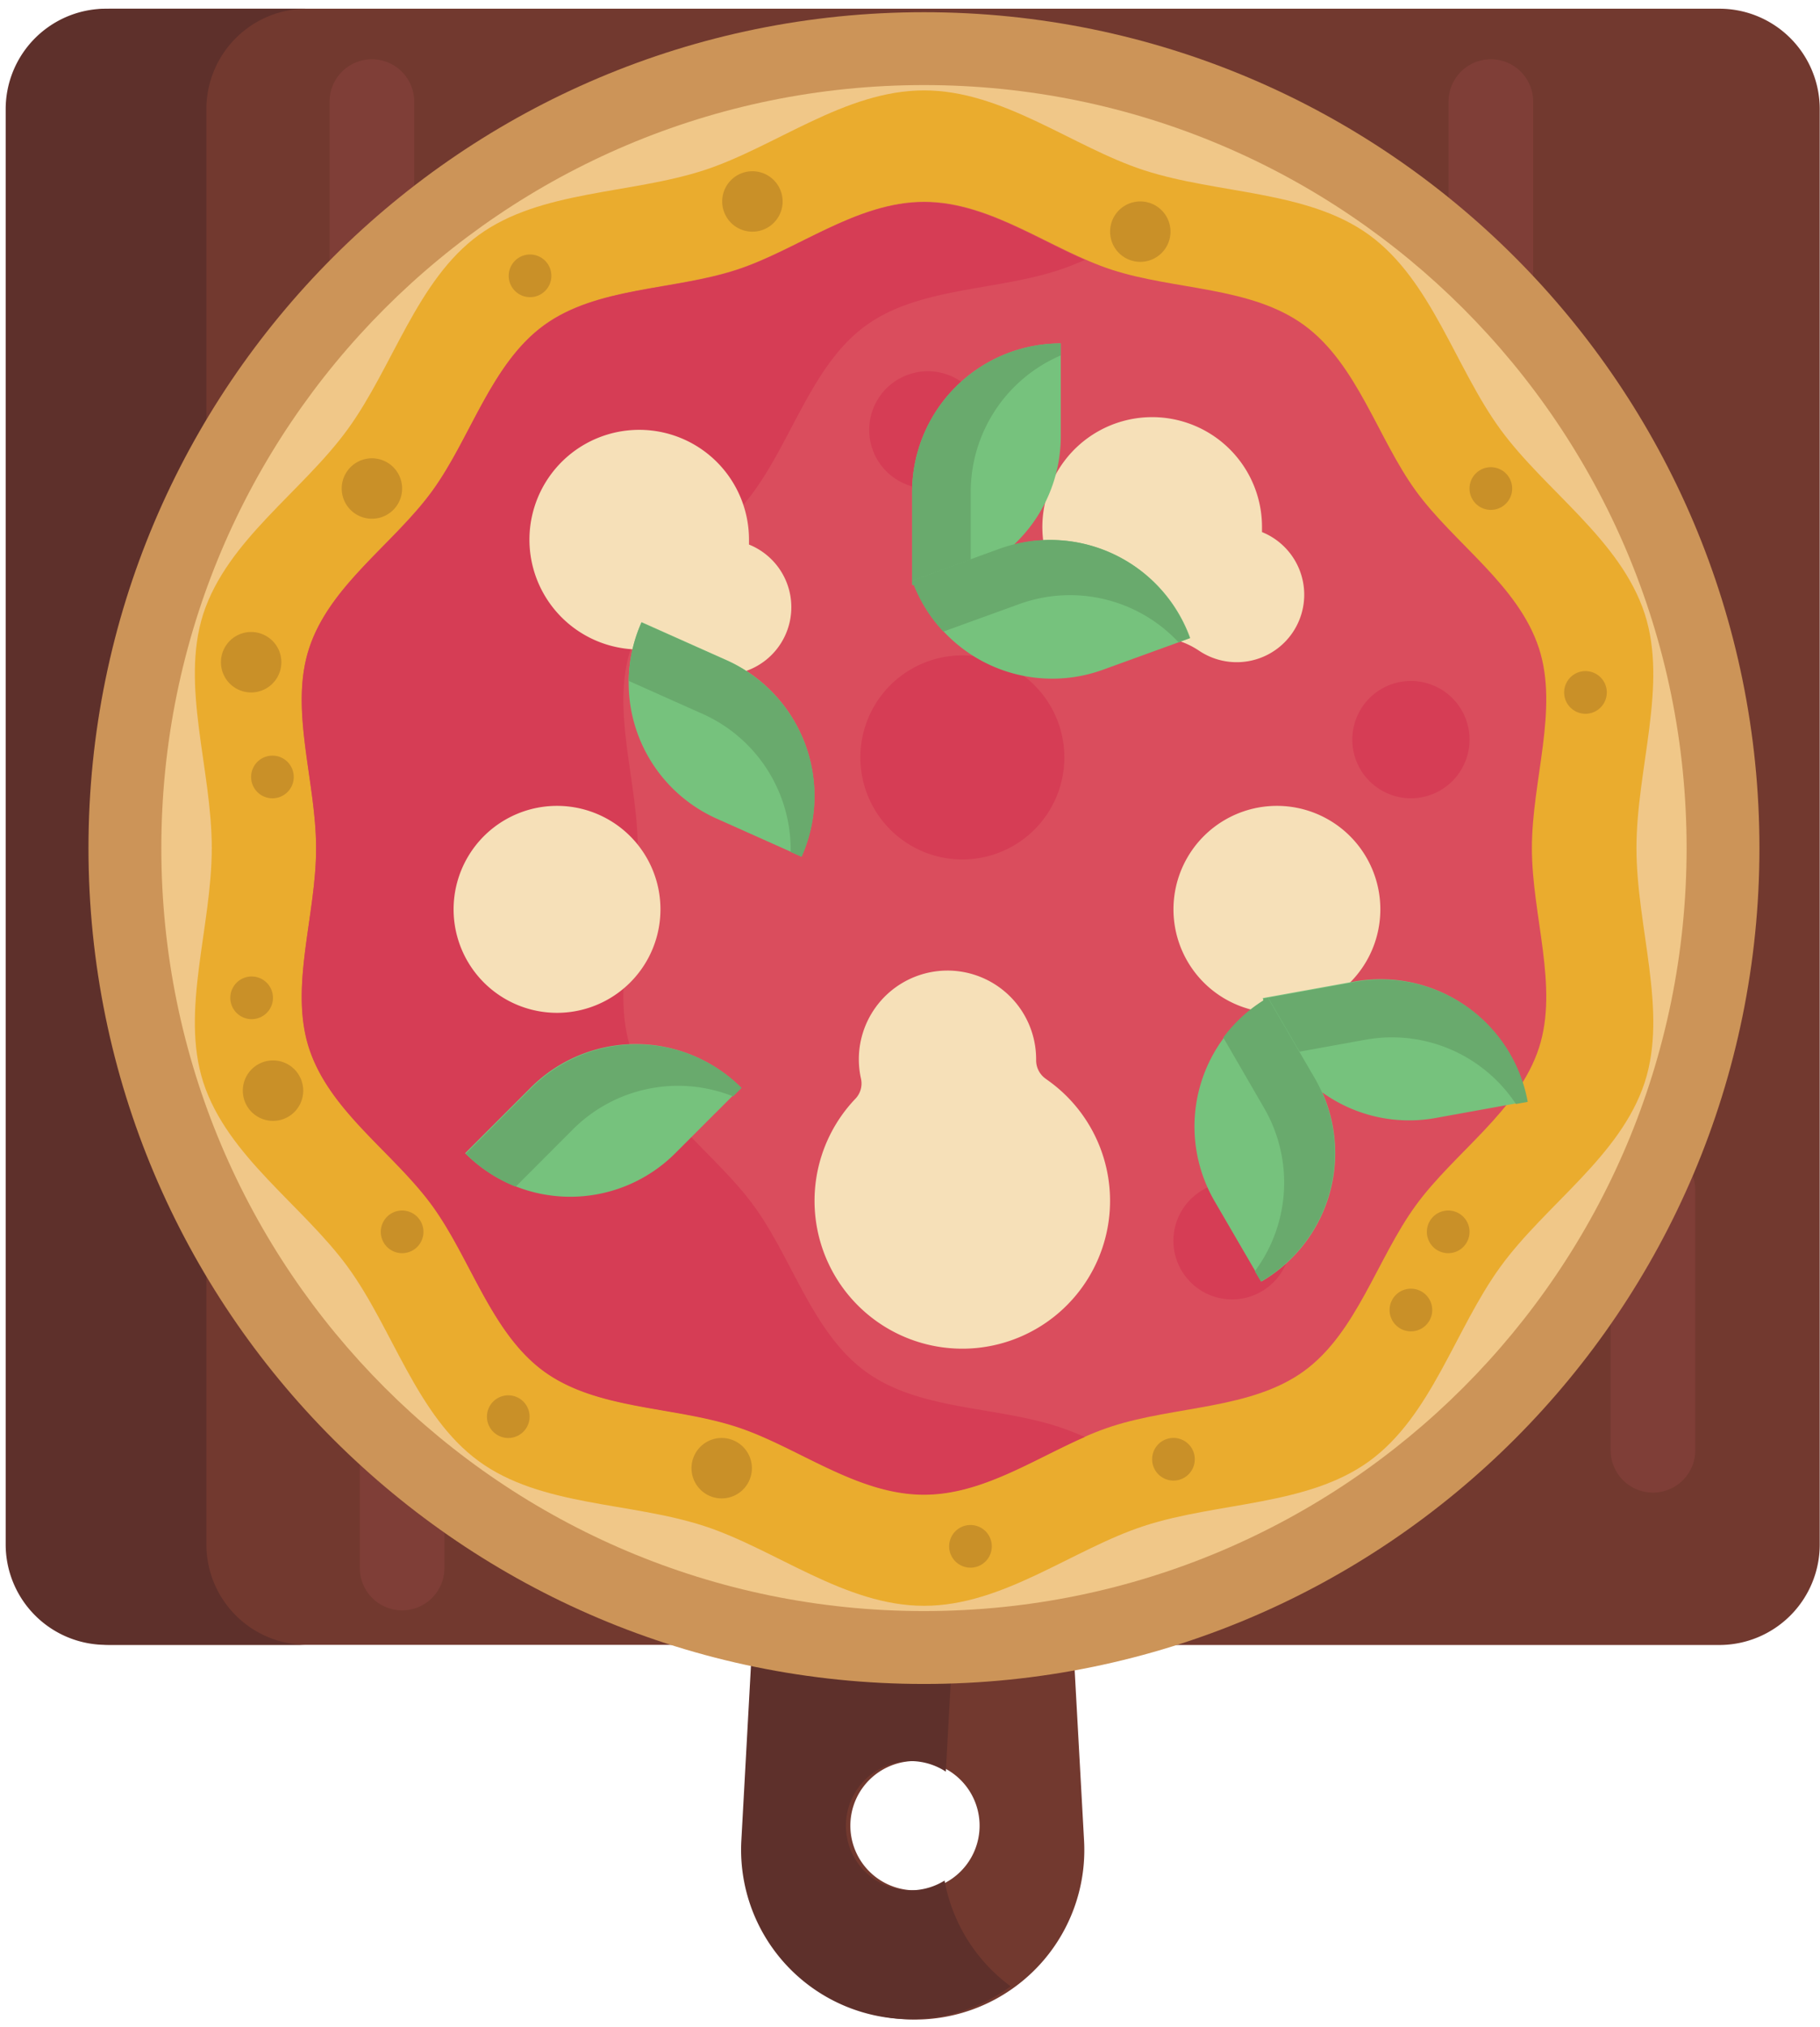 <svg width="159" height="177" fill="none" xmlns="http://www.w3.org/2000/svg"><path d="M150.2.76H9.663A8.769 8.769 0 00.891 9.532v125.323a8.773 8.773 0 008.772 8.776h56.433l-.936 17.104a14.794 14.794 0 0028.664 5.906c.693-1.888.993-3.898.883-5.906l-.943-17.093H150.2a8.776 8.776 0 008.777-8.776V9.532A8.77 8.77 0 00150.2.76zM79.934 165.065a5.646 5.646 0 01-5.536-6.745 5.642 5.642 0 017.696-4.114 5.644 5.644 0 01-2.16 10.859z" fill="#72392F"/><path d="M82.519 164.212a5.632 5.632 0 01-5.747.122 5.635 5.635 0 01-2.87-4.979 5.64 5.64 0 018.728-4.654l.609-11.07H65.705l-.94 17.104a14.794 14.794 0 0023.528 12.713 14.788 14.788 0 01-5.774-9.236zM26.807.76H9.269A8.773 8.773 0 00.496 9.532v125.326a8.775 8.775 0 008.773 8.773h17.538a8.776 8.776 0 01-8.777-8.773V9.532A8.773 8.773 0 0126.807.76z" fill="#5E302B"/><path d="M148.103 103.925a3.696 3.696 0 10-7.392 0v22.714a3.696 3.696 0 107.392 0v-22.714zM133.941 8.872a3.696 3.696 0 00-7.392 0v22.715a3.696 3.696 0 007.392 0V8.872zm-97.754 0a3.696 3.696 0 00-7.392 0v22.715a3.696 3.696 0 107.392 0V8.872zm2.639 105.334a3.696 3.696 0 00-7.392 0v22.714a3.696 3.696 0 107.392 0v-22.714z" fill="#7F3E37"/><path d="M80.719 147.045c40.311 0 72.99-32.679 72.99-72.99 0-40.312-32.679-72.99-72.99-72.99-40.312 0-72.99 32.678-72.99 72.99 0 40.311 32.678 72.99 72.99 72.99z" fill="#CC9458"/><path d="M80.72 140.68c36.797 0 66.626-29.829 66.626-66.626 0-36.797-29.829-66.626-66.626-66.626-36.797 0-66.626 29.83-66.626 66.626 0 36.797 29.83 66.626 66.626 66.626z" fill="#F0C788"/><path d="M18.5 74.055c0 6.924-2.753 14.205-.741 20.45 2.104 6.476 8.68 10.733 12.617 16.121 3.937 5.388 6.004 12.988 11.448 16.963 5.444 3.974 13.185 3.551 19.668 5.655 6.25 2.03 12.31 6.977 19.234 6.977 6.924 0 12.988-4.947 19.23-6.977 6.475-2.104 14.272-1.733 19.668-5.655 5.447-3.963 7.485-11.504 11.448-16.963 3.963-5.459 10.498-9.648 12.617-16.12 2.03-6.246-.723-13.526-.723-20.451 0-6.925 2.753-14.202.723-20.451-2.104-6.476-8.68-10.728-12.617-16.12-3.937-5.392-6.001-12.989-11.448-16.96-5.388-3.922-13.185-3.555-19.668-5.655-6.25-2.03-12.306-6.976-19.23-6.976-6.925 0-12.989 4.946-19.234 6.976-6.476 2.1-14.272 1.733-19.668 5.656-5.396 3.922-7.485 11.504-11.448 16.959s-10.498 9.648-12.617 16.12c-2.012 6.25.742 13.526.742 20.45z" fill="#EAAC2E"/><path d="M27.619 74.055c0 5.912-2.35 12.124-.616 17.442 1.792 5.525 7.422 9.155 10.761 13.756 3.34 4.602 5.122 11.092 9.768 14.473 4.646 3.38 11.255 3.032 16.78 4.824 5.333 1.733 10.502 5.937 16.414 5.937 5.912 0 11.08-4.219 16.41-5.937 5.529-1.792 12.179-1.484 16.781-4.824 4.601-3.34 6.386-9.827 9.771-14.473 3.384-4.646 8.958-8.23 10.761-13.756 1.73-5.333-.619-11.545-.619-17.442 0-5.896 2.349-12.12.619-17.441-1.796-5.526-7.422-9.155-10.761-13.757-3.34-4.601-5.122-11.092-9.768-14.472-4.646-3.38-11.251-3.036-16.777-4.825-5.332-1.732-10.505-5.937-16.413-5.937-5.908 0-11.081 4.223-16.414 5.938-5.525 1.792-12.179 1.484-16.78 4.824-4.602 3.34-6.387 9.826-9.768 14.472-3.38 4.647-8.962 8.231-10.762 13.757-1.736 5.321.613 11.533.613 17.441z" fill="#DA4D5D"/><path d="M92.415 124.569c.786.256 1.573.567 2.356.909-4.52 1.978-9.021 5.043-14.053 5.043-5.912 0-11.08-4.219-16.413-5.938-5.526-1.792-12.18-1.484-16.778-4.824-4.598-3.34-6.39-9.826-9.77-14.472-3.381-4.647-8.962-8.228-10.762-13.753-1.73-5.333.62-11.545.62-17.442 0-5.896-2.35-12.12-.62-17.441 1.796-5.526 7.422-9.155 10.761-13.757 3.34-4.601 5.121-11.095 9.771-14.472 4.65-3.377 11.252-3.036 16.778-4.824 5.332-1.733 10.501-5.938 16.413-5.938 5.032 0 9.533 3.065 14.053 5.04a25.21 25.21 0 01-2.356.913c-5.53 1.792-12.18 1.484-16.781 4.824-4.602 3.34-6.39 9.826-9.77 14.472-3.382 4.647-8.96 8.231-10.763 13.757-1.736 5.332.616 11.544.616 17.441 0 5.897-2.352 12.124-.616 17.442 1.793 5.525 7.404 9.155 10.762 13.752 3.359 4.598 5.125 11.096 9.771 14.473 4.646 3.377 11.251 3.002 16.78 4.795z" fill="#D63D55"/><path d="M110.252 46.456v-.434a9.589 9.589 0 00-5.92-8.865 9.593 9.593 0 10-3.669 18.454h.026a7.124 7.124 0 014.041 1.195 5.902 5.902 0 006.938-.227 5.894 5.894 0 001.915-6.672 5.9 5.9 0 00-3.342-3.45h.011zM65.434 47.55v-.434a9.59 9.59 0 10-7.05 9.255 5.896 5.896 0 107.05-8.82zM48.663 88.441a9.036 9.036 0 100-18.072 9.036 9.036 0 000 18.072zm62.891 0a9.036 9.036 0 100-18.072 9.036 9.036 0 000 18.072zM91.388 94.22a1.97 1.97 0 01-.869-1.656v-.066a7.744 7.744 0 10-15.307 1.662 1.925 1.925 0 01-.46 1.76 12.912 12.912 0 0010.627 21.782 12.913 12.913 0 0011.196-9.647A12.91 12.91 0 0091.38 94.22h.008z" fill="#F6E0B8"/><path d="M84.074 75.048a8.91 8.91 0 100-17.82 8.91 8.91 0 000 17.82zm23.561 38.417a5.121 5.121 0 100-10.243 5.121 5.121 0 000 10.243zm15.627-43.76a5.121 5.121 0 100-10.242 5.121 5.121 0 000 10.242zM81.057 42.66a5.121 5.121 0 100-10.242 5.121 5.121 0 000 10.242z" fill="#D63D55"/><path d="M92.672 29.984v8.112a12.988 12.988 0 01-12.988 12.989v-8.109a12.988 12.988 0 0112.988-12.988v-.004z" fill="#76C27D"/><path d="M92.672 29.984v1.05a12.987 12.987 0 00-7.867 11.942v7.051a12.946 12.946 0 01-5.121 1.05v-8.1a12.988 12.988 0 0112.988-12.993z" fill="#69AA6D"/><path d="M103.982 55.717l-7.626 2.766a12.987 12.987 0 01-16.638-7.78l7.626-2.766a12.987 12.987 0 0116.638 7.78z" fill="#76C27D"/><path d="M103.949 55.715l-.987.371a12.988 12.988 0 00-13.908-3.34l-6.64 2.405a12.854 12.854 0 01-2.73-4.453l7.626-2.776a12.987 12.987 0 0116.639 7.793z" fill="#69AA6D"/><path d="M133.394 96.18l-7.982 1.445a12.988 12.988 0 01-15.093-10.469l7.983-1.444a12.988 12.988 0 0115.092 10.469z" fill="#76C27D"/><path d="M133.467 96.217l-1.032.185a12.986 12.986 0 00-13.155-5.61l-6.947 1.257a12.918 12.918 0 01-1.948-4.85l7.982-1.447a12.987 12.987 0 0115.1 10.465z" fill="#69AA6D"/><path d="M64.726 94.97l-5.728 5.727a12.974 12.974 0 01-9.182 3.804 12.98 12.98 0 01-9.183-3.804l5.725-5.725a12.986 12.986 0 0118.365 0l.003-.002z" fill="#76C27D"/><path d="M64.792 94.998l-.742.742a12.988 12.988 0 00-14.009 2.888l-4.987 4.995a12.903 12.903 0 01-4.364-2.876l5.733-5.738A12.99 12.99 0 0164.792 95z" fill="#69AA6D"/><path d="M70.017 74.794l-7.406-3.31a12.989 12.989 0 01-6.56-17.157l7.404 3.308a12.989 12.989 0 016.562 17.159z" fill="#76C27D"/><path d="M70.031 74.82l-.957-.427a12.988 12.988 0 00-7.697-12.057l-6.45-2.88c.02-1.759.398-3.495 1.114-5.103l7.422 3.307a12.986 12.986 0 016.568 17.16z" fill="#69AA6D"/><path d="M110.196 111.91l-4.08-7.009a12.985 12.985 0 014.688-17.755l4.081 7.01a12.986 12.986 0 01-4.689 17.754z" fill="#76C27D"/><path d="M110.157 111.903l-.531-.895a12.98 12.98 0 00.795-14.28l-3.552-6.13a12.876 12.876 0 013.897-3.48l4.082 7.01a12.999 12.999 0 011.34 9.859 12.985 12.985 0 01-6.031 7.916z" fill="#69AA6D"/><path d="M21.941 60.465a2.639 2.639 0 100-5.278 2.639 2.639 0 000 5.278zm10.551-15.168a2.639 2.639 0 100-5.278 2.639 2.639 0 000 5.278zM65.681 20.23a2.639 2.639 0 100-5.277 2.639 2.639 0 000 5.277zm33.938 2.635a2.638 2.638 0 100-5.276 2.638 2.638 0 000 5.276zM23.8 97.875a2.639 2.639 0 100-5.277 2.639 2.639 0 000 5.277zm39.249 32.966a2.638 2.638 0 100-5.276 2.638 2.638 0 000 5.276zM23.8 69.708a1.863 1.863 0 100-3.726 1.863 1.863 0 000 3.726zm-1.859 19.285a1.863 1.863 0 100-3.725 1.863 1.863 0 000 3.725zm13.189 20.436a1.863 1.863 0 100-3.726 1.863 1.863 0 000 3.726zm9.274 16.137a1.863 1.863 0 100-3.726 1.863 1.863 0 000 3.726zm58.113 3.72a1.863 1.863 0 100-3.726 1.863 1.863 0 000 3.726zm-17.734 7.604a1.863 1.863 0 100-3.726 1.863 1.863 0 000 3.726zm41.736-27.461a1.863 1.863 0 100-3.726 1.863 1.863 0 000 3.726zm-3.258 6.826a1.863 1.863 0 100-3.726 1.863 1.863 0 000 3.726zm15.207-53.928a1.863 1.863 0 100-3.725 1.863 1.863 0 000 3.725zm-8.224-17.804a1.863 1.863 0 100-3.726 1.863 1.863 0 000 3.726zM46.263 25.948a1.863 1.863 0 100-3.725 1.863 1.863 0 000 3.725z" fill="#C99028"/></svg>